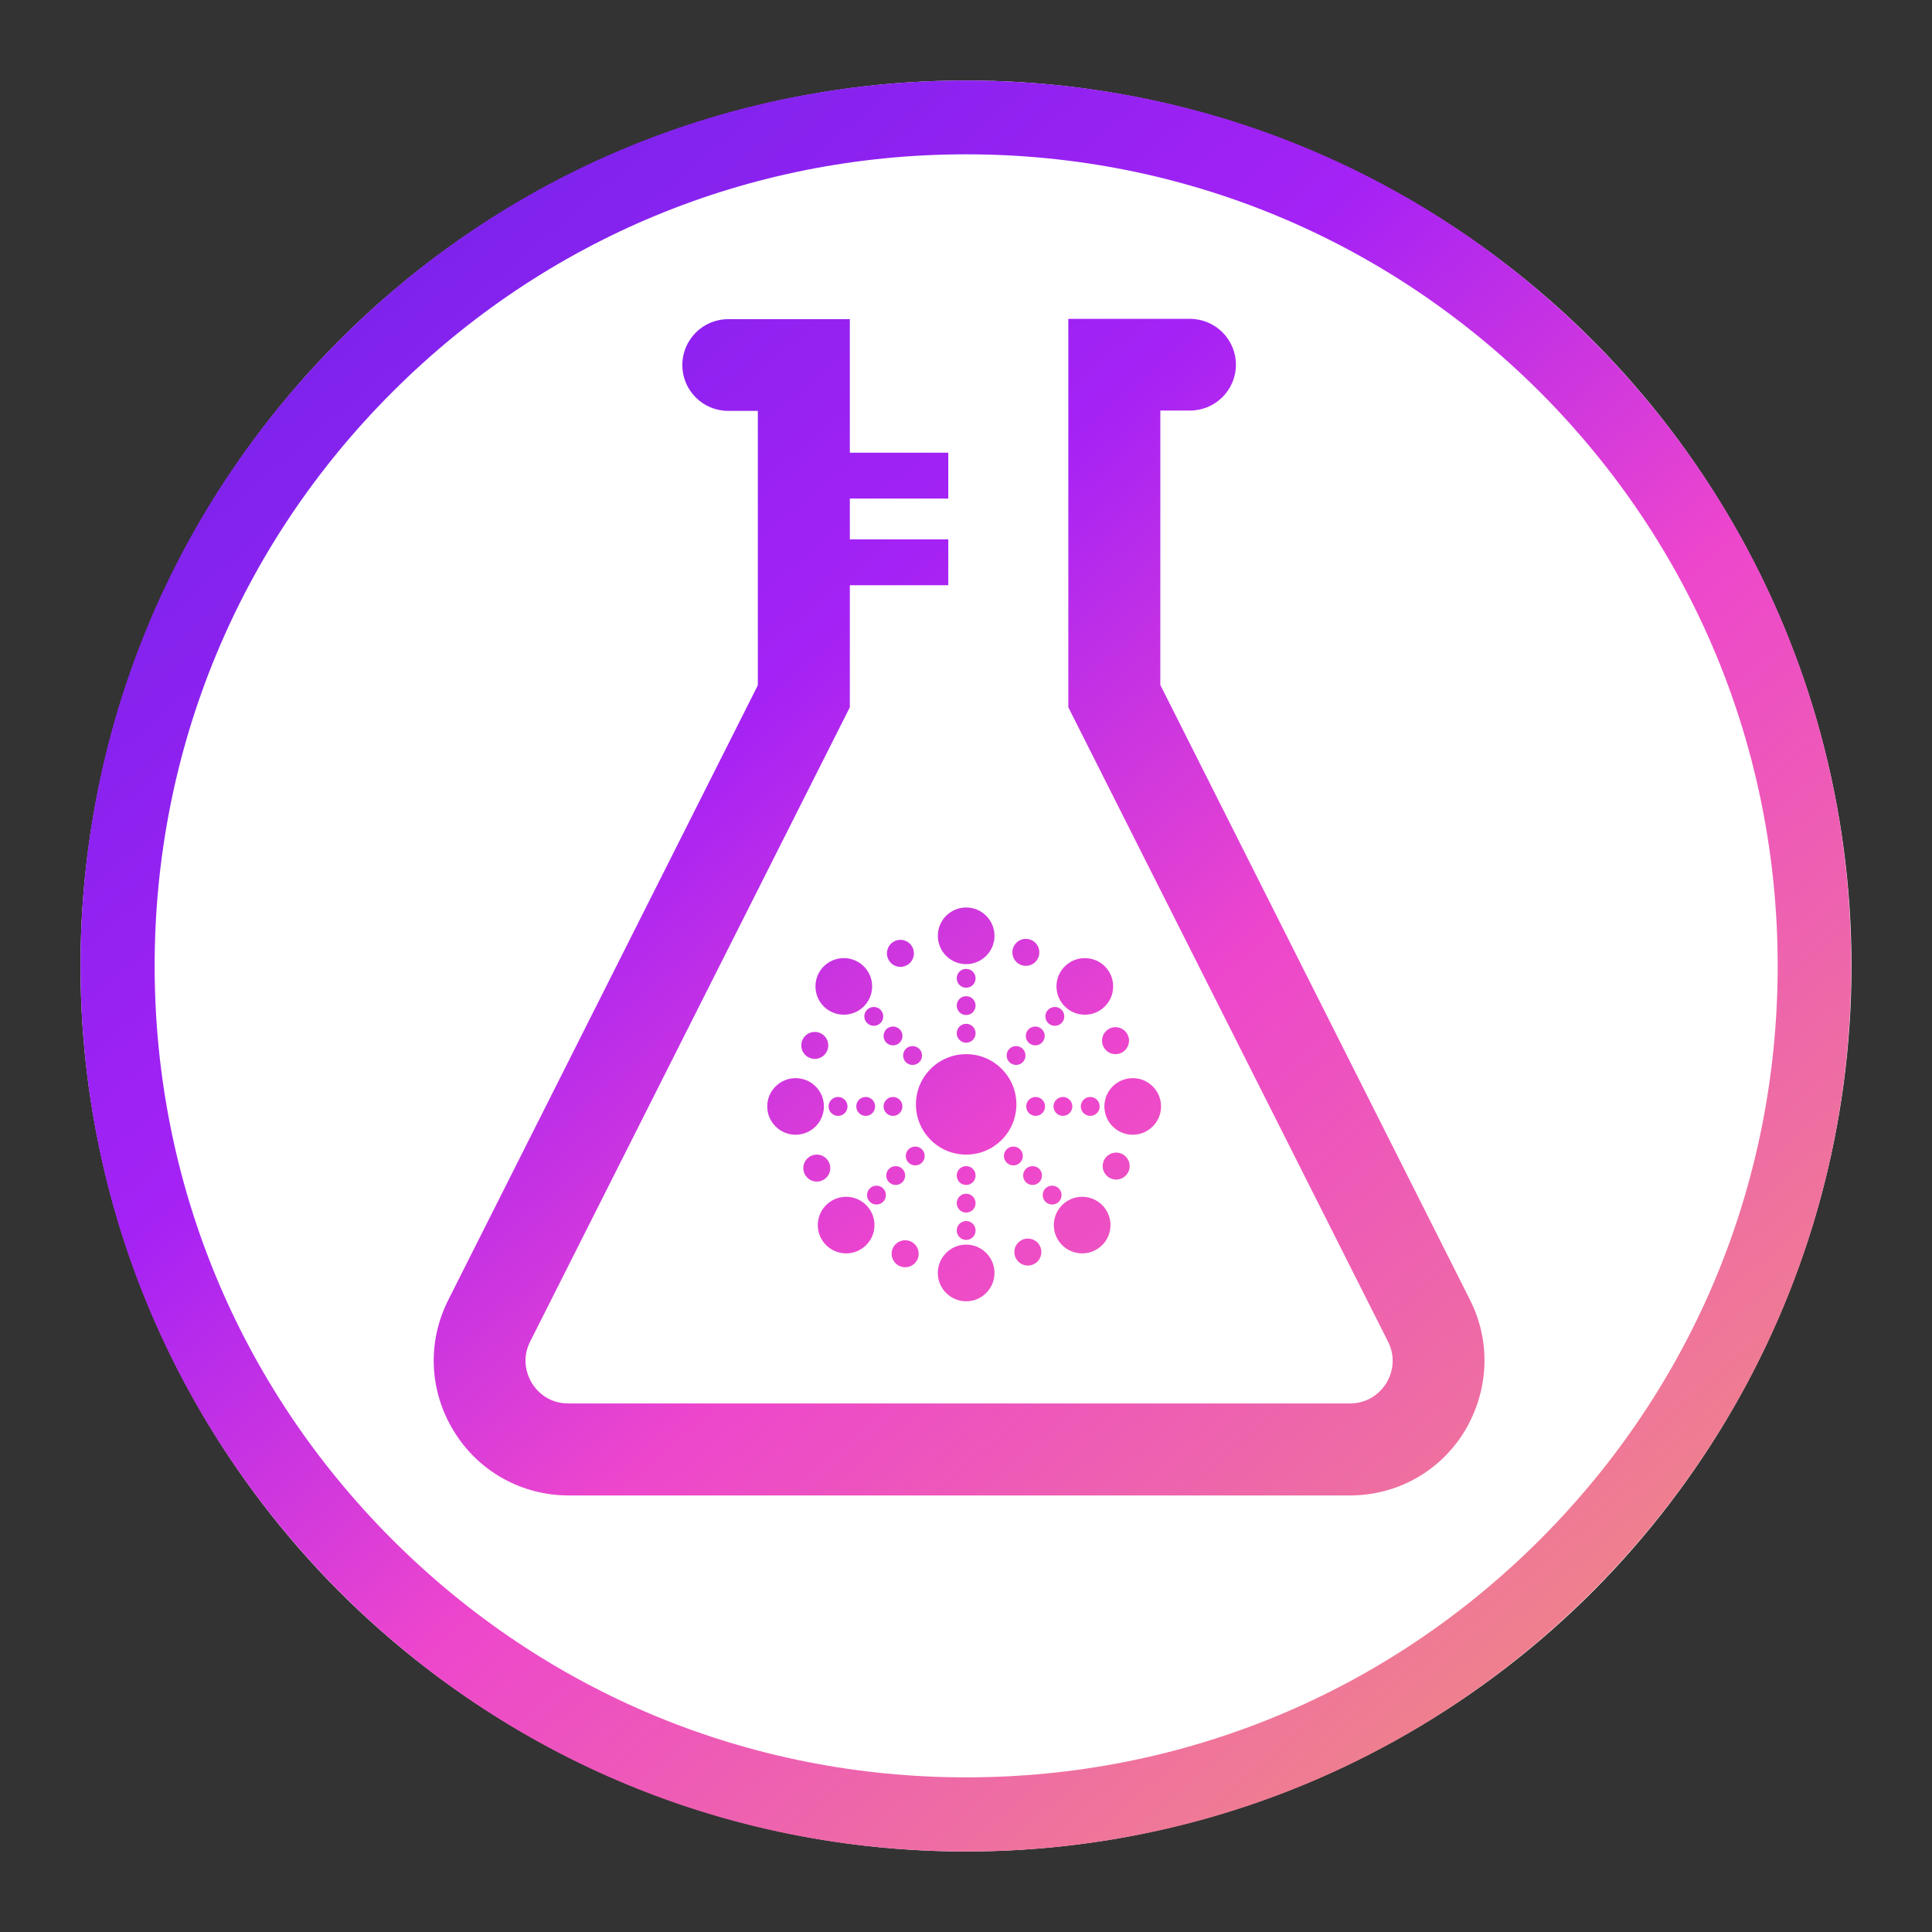 <svg width="24" height="24" viewBox="0 0 24 24" fill="none" xmlns="http://www.w3.org/2000/svg">
<rect x="0" y="0" width="24" height="24" fill="#333333" stroke="none"/>
<circle cx="12" cy="12" r="11" fill="white"/>
<path d="M18.259 16.144L14.414 8.509V5.1H14.783C15.097 5.1 15.353 4.845 15.353 4.531C15.353 4.216 15.097 3.961 14.783 3.961H13.271V8.786L17.241 16.663C17.363 16.902 17.267 17.107 17.221 17.183C17.174 17.258 17.036 17.434 16.768 17.434H7.06C6.792 17.434 6.654 17.258 6.608 17.183C6.562 17.107 6.465 16.902 6.587 16.663L10.557 8.786V7.27H11.78V6.7H10.557V6.193H11.78V5.624H10.557V3.965H9.045C8.731 3.965 8.476 4.221 8.476 4.535C8.476 4.849 8.731 5.104 9.045 5.104H9.414V8.513L5.569 16.148C5.305 16.672 5.33 17.279 5.64 17.782C5.946 18.28 6.482 18.577 7.064 18.577H16.768C17.355 18.577 17.886 18.28 18.192 17.782C18.498 17.275 18.523 16.663 18.259 16.144Z" fill="url(#paint0_linear)"/>
<path d="M12.002 14.343C12.347 14.343 12.626 14.064 12.626 13.719C12.626 13.374 12.347 13.095 12.002 13.095C11.658 13.095 11.378 13.374 11.378 13.719C11.378 14.064 11.658 14.343 12.002 14.343Z" fill="url(#paint1_linear)"/>
<path d="M12.002 11.977C12.196 11.977 12.354 11.819 12.354 11.625C12.354 11.431 12.196 11.273 12.002 11.273C11.808 11.273 11.65 11.431 11.65 11.625C11.65 11.819 11.808 11.977 12.002 11.977Z" fill="url(#paint2_linear)"/>
<path d="M12.002 12.27C12.067 12.27 12.119 12.218 12.119 12.153C12.119 12.088 12.067 12.036 12.002 12.036C11.937 12.036 11.885 12.088 11.885 12.153C11.885 12.218 11.937 12.27 12.002 12.27Z" fill="url(#paint3_linear)"/>
<path d="M12.002 12.609C12.067 12.609 12.119 12.557 12.119 12.492C12.119 12.427 12.067 12.375 12.002 12.375C11.937 12.375 11.885 12.427 11.885 12.492C11.885 12.557 11.937 12.609 12.002 12.609Z" fill="url(#paint4_linear)"/>
<path d="M12.002 12.953C12.067 12.953 12.119 12.9 12.119 12.835C12.119 12.771 12.067 12.718 12.002 12.718C11.937 12.718 11.885 12.771 11.885 12.835C11.885 12.9 11.937 12.953 12.002 12.953Z" fill="url(#paint5_linear)"/>
<path d="M12.002 16.165C12.196 16.165 12.354 16.008 12.354 15.813C12.354 15.619 12.196 15.461 12.002 15.461C11.808 15.461 11.65 15.619 11.65 15.813C11.65 16.008 11.808 16.165 12.002 16.165Z" fill="url(#paint6_linear)"/>
<path d="M12.002 15.403C12.067 15.403 12.119 15.35 12.119 15.286C12.119 15.221 12.067 15.168 12.002 15.168C11.937 15.168 11.885 15.221 11.885 15.286C11.885 15.35 11.937 15.403 12.002 15.403Z" fill="url(#paint7_linear)"/>
<path d="M12.002 15.063C12.067 15.063 12.119 15.011 12.119 14.946C12.119 14.882 12.067 14.829 12.002 14.829C11.937 14.829 11.885 14.882 11.885 14.946C11.885 15.011 11.937 15.063 12.002 15.063Z" fill="url(#paint8_linear)"/>
<path d="M12.002 14.72C12.067 14.72 12.119 14.668 12.119 14.603C12.119 14.538 12.067 14.486 12.002 14.486C11.937 14.486 11.885 14.538 11.885 14.603C11.885 14.668 11.937 14.72 12.002 14.72Z" fill="url(#paint9_linear)"/>
<path d="M11.185 12.011C11.278 12.011 11.353 11.935 11.353 11.843C11.353 11.75 11.278 11.675 11.185 11.675C11.093 11.675 11.018 11.75 11.018 11.843C11.018 11.935 11.093 12.011 11.185 12.011Z" fill="url(#paint10_linear)"/>
<path d="M12.768 15.721C12.861 15.721 12.936 15.646 12.936 15.553C12.936 15.461 12.861 15.386 12.768 15.386C12.676 15.386 12.601 15.461 12.601 15.553C12.601 15.646 12.676 15.721 12.768 15.721Z" fill="url(#paint11_linear)"/>
<path d="M13.476 12.605C13.671 12.605 13.828 12.448 13.828 12.253C13.828 12.059 13.671 11.902 13.476 11.902C13.282 11.902 13.124 12.059 13.124 12.253C13.124 12.448 13.282 12.605 13.476 12.605Z" fill="url(#paint12_linear)"/>
<path d="M13.104 12.743C13.168 12.743 13.221 12.691 13.221 12.626C13.221 12.561 13.168 12.509 13.104 12.509C13.039 12.509 12.986 12.561 12.986 12.626C12.986 12.691 13.039 12.743 13.104 12.743Z" fill="url(#paint13_linear)"/>
<path d="M12.861 12.986C12.925 12.986 12.978 12.934 12.978 12.869C12.978 12.804 12.925 12.752 12.861 12.752C12.796 12.752 12.743 12.804 12.743 12.869C12.743 12.934 12.796 12.986 12.861 12.986Z" fill="url(#paint14_linear)"/>
<path d="M12.622 13.229C12.687 13.229 12.739 13.177 12.739 13.112C12.739 13.047 12.687 12.995 12.622 12.995C12.557 12.995 12.505 13.047 12.505 13.112C12.505 13.177 12.557 13.229 12.622 13.229Z" fill="url(#paint15_linear)"/>
<path d="M10.511 15.57C10.705 15.57 10.863 15.413 10.863 15.219C10.863 15.024 10.705 14.867 10.511 14.867C10.317 14.867 10.159 15.024 10.159 15.219C10.159 15.413 10.317 15.57 10.511 15.57Z" fill="url(#paint16_linear)"/>
<path d="M10.888 14.963C10.953 14.963 11.005 14.911 11.005 14.846C11.005 14.781 10.953 14.729 10.888 14.729C10.823 14.729 10.771 14.781 10.771 14.846C10.771 14.911 10.823 14.963 10.888 14.963Z" fill="url(#paint17_linear)"/>
<path d="M11.127 14.72C11.191 14.72 11.244 14.668 11.244 14.603C11.244 14.538 11.191 14.486 11.127 14.486C11.062 14.486 11.009 14.538 11.009 14.603C11.009 14.668 11.062 14.72 11.127 14.72Z" fill="url(#paint18_linear)"/>
<path d="M11.37 14.477C11.434 14.477 11.487 14.425 11.487 14.36C11.487 14.295 11.434 14.243 11.37 14.243C11.305 14.243 11.252 14.295 11.252 14.36C11.252 14.425 11.305 14.477 11.37 14.477Z" fill="url(#paint19_linear)"/>
<path d="M12.743 11.998C12.836 11.998 12.911 11.923 12.911 11.83C12.911 11.738 12.836 11.663 12.743 11.663C12.651 11.663 12.576 11.738 12.576 11.83C12.576 11.923 12.651 11.998 12.743 11.998Z" fill="url(#paint20_linear)"/>
<path d="M11.244 15.742C11.337 15.742 11.412 15.667 11.412 15.575C11.412 15.482 11.337 15.407 11.244 15.407C11.152 15.407 11.076 15.482 11.076 15.575C11.076 15.667 11.152 15.742 11.244 15.742Z" fill="url(#paint21_linear)"/>
<path d="M14.071 14.096C14.265 14.096 14.423 13.939 14.423 13.744C14.423 13.55 14.265 13.393 14.071 13.393C13.877 13.393 13.719 13.55 13.719 13.744C13.719 13.939 13.877 14.096 14.071 14.096Z" fill="url(#paint22_linear)"/>
<path d="M13.543 13.862C13.608 13.862 13.661 13.809 13.661 13.744C13.661 13.68 13.608 13.627 13.543 13.627C13.479 13.627 13.426 13.68 13.426 13.744C13.426 13.809 13.479 13.862 13.543 13.862Z" fill="url(#paint23_linear)"/>
<path d="M13.204 13.862C13.269 13.862 13.321 13.809 13.321 13.744C13.321 13.68 13.269 13.627 13.204 13.627C13.139 13.627 13.087 13.68 13.087 13.744C13.087 13.809 13.139 13.862 13.204 13.862Z" fill="url(#paint24_linear)"/>
<path d="M12.865 13.862C12.93 13.862 12.982 13.809 12.982 13.744C12.982 13.68 12.93 13.627 12.865 13.627C12.8 13.627 12.748 13.68 12.748 13.744C12.748 13.809 12.8 13.862 12.865 13.862Z" fill="url(#paint25_linear)"/>
<path d="M9.883 14.096C10.077 14.096 10.235 13.939 10.235 13.744C10.235 13.55 10.077 13.393 9.883 13.393C9.689 13.393 9.531 13.55 9.531 13.744C9.531 13.939 9.689 14.096 9.883 14.096Z" fill="url(#paint26_linear)"/>
<path d="M10.411 13.862C10.475 13.862 10.528 13.809 10.528 13.744C10.528 13.68 10.475 13.627 10.411 13.627C10.346 13.627 10.293 13.68 10.293 13.744C10.293 13.809 10.346 13.862 10.411 13.862Z" fill="url(#paint27_linear)"/>
<path d="M10.754 13.862C10.819 13.862 10.871 13.809 10.871 13.744C10.871 13.68 10.819 13.627 10.754 13.627C10.689 13.627 10.637 13.68 10.637 13.744C10.637 13.809 10.689 13.862 10.754 13.862Z" fill="url(#paint28_linear)"/>
<path d="M11.093 13.862C11.158 13.862 11.21 13.809 11.21 13.744C11.21 13.68 11.158 13.627 11.093 13.627C11.028 13.627 10.976 13.68 10.976 13.744C10.976 13.809 11.028 13.862 11.093 13.862Z" fill="url(#paint29_linear)"/>
<path d="M13.857 13.095C13.95 13.095 14.025 13.02 14.025 12.928C14.025 12.835 13.95 12.76 13.857 12.76C13.765 12.76 13.69 12.835 13.69 12.928C13.69 13.02 13.765 13.095 13.857 13.095Z" fill="url(#paint30_linear)"/>
<path d="M10.147 14.678C10.239 14.678 10.314 14.603 10.314 14.511C10.314 14.418 10.239 14.343 10.147 14.343C10.054 14.343 9.979 14.418 9.979 14.511C9.979 14.603 10.054 14.678 10.147 14.678Z" fill="url(#paint31_linear)"/>
<path d="M13.443 15.57C13.637 15.57 13.795 15.413 13.795 15.219C13.795 15.024 13.637 14.867 13.443 14.867C13.249 14.867 13.091 15.024 13.091 15.219C13.091 15.413 13.249 15.57 13.443 15.57Z" fill="url(#paint32_linear)"/>
<path d="M13.07 14.963C13.135 14.963 13.187 14.911 13.187 14.846C13.187 14.781 13.135 14.729 13.07 14.729C13.005 14.729 12.953 14.781 12.953 14.846C12.953 14.911 13.005 14.963 13.07 14.963Z" fill="url(#paint33_linear)"/>
<path d="M12.827 14.72C12.892 14.72 12.944 14.668 12.944 14.603C12.944 14.538 12.892 14.486 12.827 14.486C12.762 14.486 12.71 14.538 12.71 14.603C12.71 14.668 12.762 14.72 12.827 14.72Z" fill="url(#paint34_linear)"/>
<path d="M12.588 14.477C12.653 14.477 12.706 14.425 12.706 14.36C12.706 14.295 12.653 14.243 12.588 14.243C12.524 14.243 12.471 14.295 12.471 14.36C12.471 14.425 12.524 14.477 12.588 14.477Z" fill="url(#paint35_linear)"/>
<path d="M10.482 12.605C10.676 12.605 10.834 12.448 10.834 12.253C10.834 12.059 10.676 11.902 10.482 11.902C10.287 11.902 10.13 12.059 10.13 12.253C10.13 12.448 10.287 12.605 10.482 12.605Z" fill="url(#paint36_linear)"/>
<path d="M10.855 12.743C10.919 12.743 10.972 12.691 10.972 12.626C10.972 12.561 10.919 12.509 10.855 12.509C10.79 12.509 10.737 12.561 10.737 12.626C10.737 12.691 10.79 12.743 10.855 12.743Z" fill="url(#paint37_linear)"/>
<path d="M11.093 12.986C11.158 12.986 11.211 12.934 11.211 12.869C11.211 12.804 11.158 12.752 11.093 12.752C11.028 12.752 10.976 12.804 10.976 12.869C10.976 12.934 11.028 12.986 11.093 12.986Z" fill="url(#paint38_linear)"/>
<path d="M11.336 13.229C11.401 13.229 11.454 13.177 11.454 13.112C11.454 13.047 11.401 12.995 11.336 12.995C11.271 12.995 11.219 13.047 11.219 13.112C11.219 13.177 11.271 13.229 11.336 13.229Z" fill="url(#paint39_linear)"/>
<path d="M13.866 14.653C13.958 14.653 14.033 14.578 14.033 14.486C14.033 14.393 13.958 14.318 13.866 14.318C13.773 14.318 13.698 14.393 13.698 14.486C13.698 14.578 13.773 14.653 13.866 14.653Z" fill="url(#paint40_linear)"/>
<path d="M10.122 13.154C10.214 13.154 10.289 13.079 10.289 12.986C10.289 12.894 10.214 12.819 10.122 12.819C10.029 12.819 9.954 12.894 9.954 12.986C9.954 13.079 10.029 13.154 10.122 13.154Z" fill="url(#paint41_linear)"/>
<path d="M12.002 23C9.062 23 6.302 21.857 4.225 19.779C2.148 17.702 1 14.938 1 11.998C1 9.058 2.143 6.298 4.221 4.221C6.298 2.143 9.062 1 11.998 1C14.934 1 17.698 2.143 19.775 4.221C21.852 6.298 22.996 9.062 22.996 11.998C22.996 14.938 21.852 17.698 19.775 19.775C17.698 21.852 14.938 23 12.002 23ZM12.002 1.917C9.309 1.917 6.78 2.964 4.874 4.87C2.968 6.775 1.921 9.305 1.921 11.998C1.921 14.691 2.968 17.22 4.874 19.126C6.78 21.032 9.309 22.079 12.002 22.079C14.695 22.079 17.225 21.032 19.13 19.126C21.036 17.22 22.083 14.691 22.083 11.998C22.083 9.305 21.032 6.775 19.13 4.87C17.225 2.968 14.695 1.917 12.002 1.917Z" fill="url(#paint42_linear)"/>
<defs>
<linearGradient id="paint0_linear" x1="2.341" y1="1.517" x2="18.632" y2="20.586" gradientUnits="userSpaceOnUse">
<stop stop-color="#6C23E8"/>
<stop offset="0.401" stop-color="#A522F5"/>
<stop offset="0.651" stop-color="#ED46CD"/>
<stop offset="1" stop-color="#EF7F8F"/>
</linearGradient>
<linearGradient id="paint1_linear" x1="1.899" y1="1.895" x2="18.19" y2="20.963" gradientUnits="userSpaceOnUse">
<stop stop-color="#6C23E8"/>
<stop offset="0.401" stop-color="#A522F5"/>
<stop offset="0.651" stop-color="#ED46CD"/>
<stop offset="1" stop-color="#EF7F8F"/>
</linearGradient>
<linearGradient id="paint2_linear" x1="2.934" y1="1.011" x2="19.224" y2="20.08" gradientUnits="userSpaceOnUse">
<stop stop-color="#6C23E8"/>
<stop offset="0.401" stop-color="#A522F5"/>
<stop offset="0.651" stop-color="#ED46CD"/>
<stop offset="1" stop-color="#EF7F8F"/>
</linearGradient>
<linearGradient id="paint3_linear" x1="2.673" y1="1.234" x2="18.964" y2="20.302" gradientUnits="userSpaceOnUse">
<stop stop-color="#6C23E8"/>
<stop offset="0.401" stop-color="#A522F5"/>
<stop offset="0.651" stop-color="#ED46CD"/>
<stop offset="1" stop-color="#EF7F8F"/>
</linearGradient>
<linearGradient id="paint4_linear" x1="2.505" y1="1.378" x2="18.795" y2="20.446" gradientUnits="userSpaceOnUse">
<stop stop-color="#6C23E8"/>
<stop offset="0.401" stop-color="#A522F5"/>
<stop offset="0.651" stop-color="#ED46CD"/>
<stop offset="1" stop-color="#EF7F8F"/>
</linearGradient>
<linearGradient id="paint5_linear" x1="2.336" y1="1.522" x2="18.627" y2="20.59" gradientUnits="userSpaceOnUse">
<stop stop-color="#6C23E8"/>
<stop offset="0.401" stop-color="#A522F5"/>
<stop offset="0.651" stop-color="#ED46CD"/>
<stop offset="1" stop-color="#EF7F8F"/>
</linearGradient>
<linearGradient id="paint6_linear" x1="0.865" y1="2.779" x2="17.155" y2="21.848" gradientUnits="userSpaceOnUse">
<stop stop-color="#6C23E8"/>
<stop offset="0.401" stop-color="#A522F5"/>
<stop offset="0.651" stop-color="#ED46CD"/>
<stop offset="1" stop-color="#EF7F8F"/>
</linearGradient>
<linearGradient id="paint7_linear" x1="1.125" y1="2.556" x2="17.416" y2="21.625" gradientUnits="userSpaceOnUse">
<stop stop-color="#6C23E8"/>
<stop offset="0.401" stop-color="#A522F5"/>
<stop offset="0.651" stop-color="#ED46CD"/>
<stop offset="1" stop-color="#EF7F8F"/>
</linearGradient>
<linearGradient id="paint8_linear" x1="1.294" y1="2.412" x2="17.585" y2="21.481" gradientUnits="userSpaceOnUse">
<stop stop-color="#6C23E8"/>
<stop offset="0.401" stop-color="#A522F5"/>
<stop offset="0.651" stop-color="#ED46CD"/>
<stop offset="1" stop-color="#EF7F8F"/>
</linearGradient>
<linearGradient id="paint9_linear" x1="1.462" y1="2.268" x2="17.753" y2="21.337" gradientUnits="userSpaceOnUse">
<stop stop-color="#6C23E8"/>
<stop offset="0.401" stop-color="#A522F5"/>
<stop offset="0.651" stop-color="#ED46CD"/>
<stop offset="1" stop-color="#EF7F8F"/>
</linearGradient>
<linearGradient id="paint10_linear" x1="2.355" y1="1.506" x2="18.646" y2="20.574" gradientUnits="userSpaceOnUse">
<stop stop-color="#6C23E8"/>
<stop offset="0.401" stop-color="#A522F5"/>
<stop offset="0.651" stop-color="#ED46CD"/>
<stop offset="1" stop-color="#EF7F8F"/>
</linearGradient>
<linearGradient id="paint11_linear" x1="1.439" y1="2.288" x2="17.73" y2="21.357" gradientUnits="userSpaceOnUse">
<stop stop-color="#6C23E8"/>
<stop offset="0.401" stop-color="#A522F5"/>
<stop offset="0.651" stop-color="#ED46CD"/>
<stop offset="1" stop-color="#EF7F8F"/>
</linearGradient>
<linearGradient id="paint12_linear" x1="3.475" y1="0.548" x2="19.766" y2="19.617" gradientUnits="userSpaceOnUse">
<stop stop-color="#6C23E8"/>
<stop offset="0.401" stop-color="#A522F5"/>
<stop offset="0.651" stop-color="#ED46CD"/>
<stop offset="1" stop-color="#EF7F8F"/>
</linearGradient>
<linearGradient id="paint13_linear" x1="3.075" y1="0.891" x2="19.366" y2="19.959" gradientUnits="userSpaceOnUse">
<stop stop-color="#6C23E8"/>
<stop offset="0.401" stop-color="#A522F5"/>
<stop offset="0.651" stop-color="#ED46CD"/>
<stop offset="1" stop-color="#EF7F8F"/>
</linearGradient>
<linearGradient id="paint14_linear" x1="2.816" y1="1.111" x2="19.107" y2="20.18" gradientUnits="userSpaceOnUse">
<stop stop-color="#6C23E8"/>
<stop offset="0.401" stop-color="#A522F5"/>
<stop offset="0.651" stop-color="#ED46CD"/>
<stop offset="1" stop-color="#EF7F8F"/>
</linearGradient>
<linearGradient id="paint15_linear" x1="2.558" y1="1.332" x2="18.849" y2="20.401" gradientUnits="userSpaceOnUse">
<stop stop-color="#6C23E8"/>
<stop offset="0.401" stop-color="#A522F5"/>
<stop offset="0.651" stop-color="#ED46CD"/>
<stop offset="1" stop-color="#EF7F8F"/>
</linearGradient>
<linearGradient id="paint16_linear" x1="0.299" y1="3.262" x2="16.59" y2="22.33" gradientUnits="userSpaceOnUse">
<stop stop-color="#6C23E8"/>
<stop offset="0.401" stop-color="#A522F5"/>
<stop offset="0.651" stop-color="#ED46CD"/>
<stop offset="1" stop-color="#EF7F8F"/>
</linearGradient>
<linearGradient id="paint17_linear" x1="0.699" y1="2.92" x2="16.99" y2="21.988" gradientUnits="userSpaceOnUse">
<stop stop-color="#6C23E8"/>
<stop offset="0.401" stop-color="#A522F5"/>
<stop offset="0.651" stop-color="#ED46CD"/>
<stop offset="1" stop-color="#EF7F8F"/>
</linearGradient>
<linearGradient id="paint18_linear" x1="0.958" y1="2.699" x2="17.249" y2="21.768" gradientUnits="userSpaceOnUse">
<stop stop-color="#6C23E8"/>
<stop offset="0.401" stop-color="#A522F5"/>
<stop offset="0.651" stop-color="#ED46CD"/>
<stop offset="1" stop-color="#EF7F8F"/>
</linearGradient>
<linearGradient id="paint19_linear" x1="1.216" y1="2.478" x2="17.507" y2="21.547" gradientUnits="userSpaceOnUse">
<stop stop-color="#6C23E8"/>
<stop offset="0.401" stop-color="#A522F5"/>
<stop offset="0.651" stop-color="#ED46CD"/>
<stop offset="1" stop-color="#EF7F8F"/>
</linearGradient>
<linearGradient id="paint20_linear" x1="3.262" y1="0.731" x2="19.552" y2="19.8" gradientUnits="userSpaceOnUse">
<stop stop-color="#6C23E8"/>
<stop offset="0.401" stop-color="#A522F5"/>
<stop offset="0.651" stop-color="#ED46CD"/>
<stop offset="1" stop-color="#EF7F8F"/>
</linearGradient>
<linearGradient id="paint21_linear" x1="0.544" y1="3.052" x2="16.835" y2="22.121" gradientUnits="userSpaceOnUse">
<stop stop-color="#6C23E8"/>
<stop offset="0.401" stop-color="#A522F5"/>
<stop offset="0.651" stop-color="#ED46CD"/>
<stop offset="1" stop-color="#EF7F8F"/>
</linearGradient>
<linearGradient id="paint22_linear" x1="3.085" y1="0.882" x2="19.376" y2="19.95" gradientUnits="userSpaceOnUse">
<stop stop-color="#6C23E8"/>
<stop offset="0.401" stop-color="#A522F5"/>
<stop offset="0.651" stop-color="#ED46CD"/>
<stop offset="1" stop-color="#EF7F8F"/>
</linearGradient>
<linearGradient id="paint23_linear" x1="2.78" y1="1.142" x2="19.071" y2="20.211" gradientUnits="userSpaceOnUse">
<stop stop-color="#6C23E8"/>
<stop offset="0.401" stop-color="#A522F5"/>
<stop offset="0.651" stop-color="#ED46CD"/>
<stop offset="1" stop-color="#EF7F8F"/>
</linearGradient>
<linearGradient id="paint24_linear" x1="2.583" y1="1.311" x2="18.874" y2="20.379" gradientUnits="userSpaceOnUse">
<stop stop-color="#6C23E8"/>
<stop offset="0.401" stop-color="#A522F5"/>
<stop offset="0.651" stop-color="#ED46CD"/>
<stop offset="1" stop-color="#EF7F8F"/>
</linearGradient>
<linearGradient id="paint25_linear" x1="2.386" y1="1.479" x2="18.677" y2="20.548" gradientUnits="userSpaceOnUse">
<stop stop-color="#6C23E8"/>
<stop offset="0.401" stop-color="#A522F5"/>
<stop offset="0.651" stop-color="#ED46CD"/>
<stop offset="1" stop-color="#EF7F8F"/>
</linearGradient>
<linearGradient id="paint26_linear" x1="0.663" y1="2.951" x2="16.954" y2="22.02" gradientUnits="userSpaceOnUse">
<stop stop-color="#6C23E8"/>
<stop offset="0.401" stop-color="#A522F5"/>
<stop offset="0.651" stop-color="#ED46CD"/>
<stop offset="1" stop-color="#EF7F8F"/>
</linearGradient>
<linearGradient id="paint27_linear" x1="0.969" y1="2.69" x2="17.259" y2="21.759" gradientUnits="userSpaceOnUse">
<stop stop-color="#6C23E8"/>
<stop offset="0.401" stop-color="#A522F5"/>
<stop offset="0.651" stop-color="#ED46CD"/>
<stop offset="1" stop-color="#EF7F8F"/>
</linearGradient>
<linearGradient id="paint28_linear" x1="1.166" y1="2.522" x2="17.456" y2="21.59" gradientUnits="userSpaceOnUse">
<stop stop-color="#6C23E8"/>
<stop offset="0.401" stop-color="#A522F5"/>
<stop offset="0.651" stop-color="#ED46CD"/>
<stop offset="1" stop-color="#EF7F8F"/>
</linearGradient>
<linearGradient id="paint29_linear" x1="1.363" y1="2.353" x2="17.654" y2="21.422" gradientUnits="userSpaceOnUse">
<stop stop-color="#6C23E8"/>
<stop offset="0.401" stop-color="#A522F5"/>
<stop offset="0.651" stop-color="#ED46CD"/>
<stop offset="1" stop-color="#EF7F8F"/>
</linearGradient>
<linearGradient id="paint30_linear" x1="3.362" y1="0.645" x2="19.653" y2="19.713" gradientUnits="userSpaceOnUse">
<stop stop-color="#6C23E8"/>
<stop offset="0.401" stop-color="#A522F5"/>
<stop offset="0.651" stop-color="#ED46CD"/>
<stop offset="1" stop-color="#EF7F8F"/>
</linearGradient>
<linearGradient id="paint31_linear" x1="0.435" y1="3.146" x2="16.726" y2="22.214" gradientUnits="userSpaceOnUse">
<stop stop-color="#6C23E8"/>
<stop offset="0.401" stop-color="#A522F5"/>
<stop offset="0.651" stop-color="#ED46CD"/>
<stop offset="1" stop-color="#EF7F8F"/>
</linearGradient>
<linearGradient id="paint32_linear" x1="1.993" y1="1.815" x2="18.284" y2="20.883" gradientUnits="userSpaceOnUse">
<stop stop-color="#6C23E8"/>
<stop offset="0.401" stop-color="#A522F5"/>
<stop offset="0.651" stop-color="#ED46CD"/>
<stop offset="1" stop-color="#EF7F8F"/>
</linearGradient>
<linearGradient id="paint33_linear" x1="1.962" y1="1.842" x2="18.252" y2="20.91" gradientUnits="userSpaceOnUse">
<stop stop-color="#6C23E8"/>
<stop offset="0.401" stop-color="#A522F5"/>
<stop offset="0.651" stop-color="#ED46CD"/>
<stop offset="1" stop-color="#EF7F8F"/>
</linearGradient>
<linearGradient id="paint34_linear" x1="1.941" y1="1.859" x2="18.232" y2="20.927" gradientUnits="userSpaceOnUse">
<stop stop-color="#6C23E8"/>
<stop offset="0.401" stop-color="#A522F5"/>
<stop offset="0.651" stop-color="#ED46CD"/>
<stop offset="1" stop-color="#EF7F8F"/>
</linearGradient>
<linearGradient id="paint35_linear" x1="1.921" y1="1.876" x2="18.212" y2="20.945" gradientUnits="userSpaceOnUse">
<stop stop-color="#6C23E8"/>
<stop offset="0.401" stop-color="#A522F5"/>
<stop offset="0.651" stop-color="#ED46CD"/>
<stop offset="1" stop-color="#EF7F8F"/>
</linearGradient>
<linearGradient id="paint36_linear" x1="1.744" y1="2.028" x2="18.034" y2="21.096" gradientUnits="userSpaceOnUse">
<stop stop-color="#6C23E8"/>
<stop offset="0.401" stop-color="#A522F5"/>
<stop offset="0.651" stop-color="#ED46CD"/>
<stop offset="1" stop-color="#EF7F8F"/>
</linearGradient>
<linearGradient id="paint37_linear" x1="1.775" y1="2.001" x2="18.066" y2="21.07" gradientUnits="userSpaceOnUse">
<stop stop-color="#6C23E8"/>
<stop offset="0.401" stop-color="#A522F5"/>
<stop offset="0.651" stop-color="#ED46CD"/>
<stop offset="1" stop-color="#EF7F8F"/>
</linearGradient>
<linearGradient id="paint38_linear" x1="1.795" y1="1.984" x2="18.086" y2="21.052" gradientUnits="userSpaceOnUse">
<stop stop-color="#6C23E8"/>
<stop offset="0.401" stop-color="#A522F5"/>
<stop offset="0.651" stop-color="#ED46CD"/>
<stop offset="1" stop-color="#EF7F8F"/>
</linearGradient>
<linearGradient id="paint39_linear" x1="1.816" y1="1.966" x2="18.106" y2="21.035" gradientUnits="userSpaceOnUse">
<stop stop-color="#6C23E8"/>
<stop offset="0.401" stop-color="#A522F5"/>
<stop offset="0.651" stop-color="#ED46CD"/>
<stop offset="1" stop-color="#EF7F8F"/>
</linearGradient>
<linearGradient id="paint40_linear" x1="2.598" y1="1.298" x2="18.889" y2="20.366" gradientUnits="userSpaceOnUse">
<stop stop-color="#6C23E8"/>
<stop offset="0.401" stop-color="#A522F5"/>
<stop offset="0.651" stop-color="#ED46CD"/>
<stop offset="1" stop-color="#EF7F8F"/>
</linearGradient>
<linearGradient id="paint41_linear" x1="1.176" y1="2.513" x2="17.467" y2="21.581" gradientUnits="userSpaceOnUse">
<stop stop-color="#6C23E8"/>
<stop offset="0.401" stop-color="#A522F5"/>
<stop offset="0.651" stop-color="#ED46CD"/>
<stop offset="1" stop-color="#EF7F8F"/>
</linearGradient>
<linearGradient id="paint42_linear" x1="2.749" y1="1.169" x2="19.04" y2="20.238" gradientUnits="userSpaceOnUse">
<stop stop-color="#6C23E8"/>
<stop offset="0.401" stop-color="#A522F5"/>
<stop offset="0.651" stop-color="#ED46CD"/>
<stop offset="1" stop-color="#EF7F8F"/>
</linearGradient>
</defs>
</svg>
